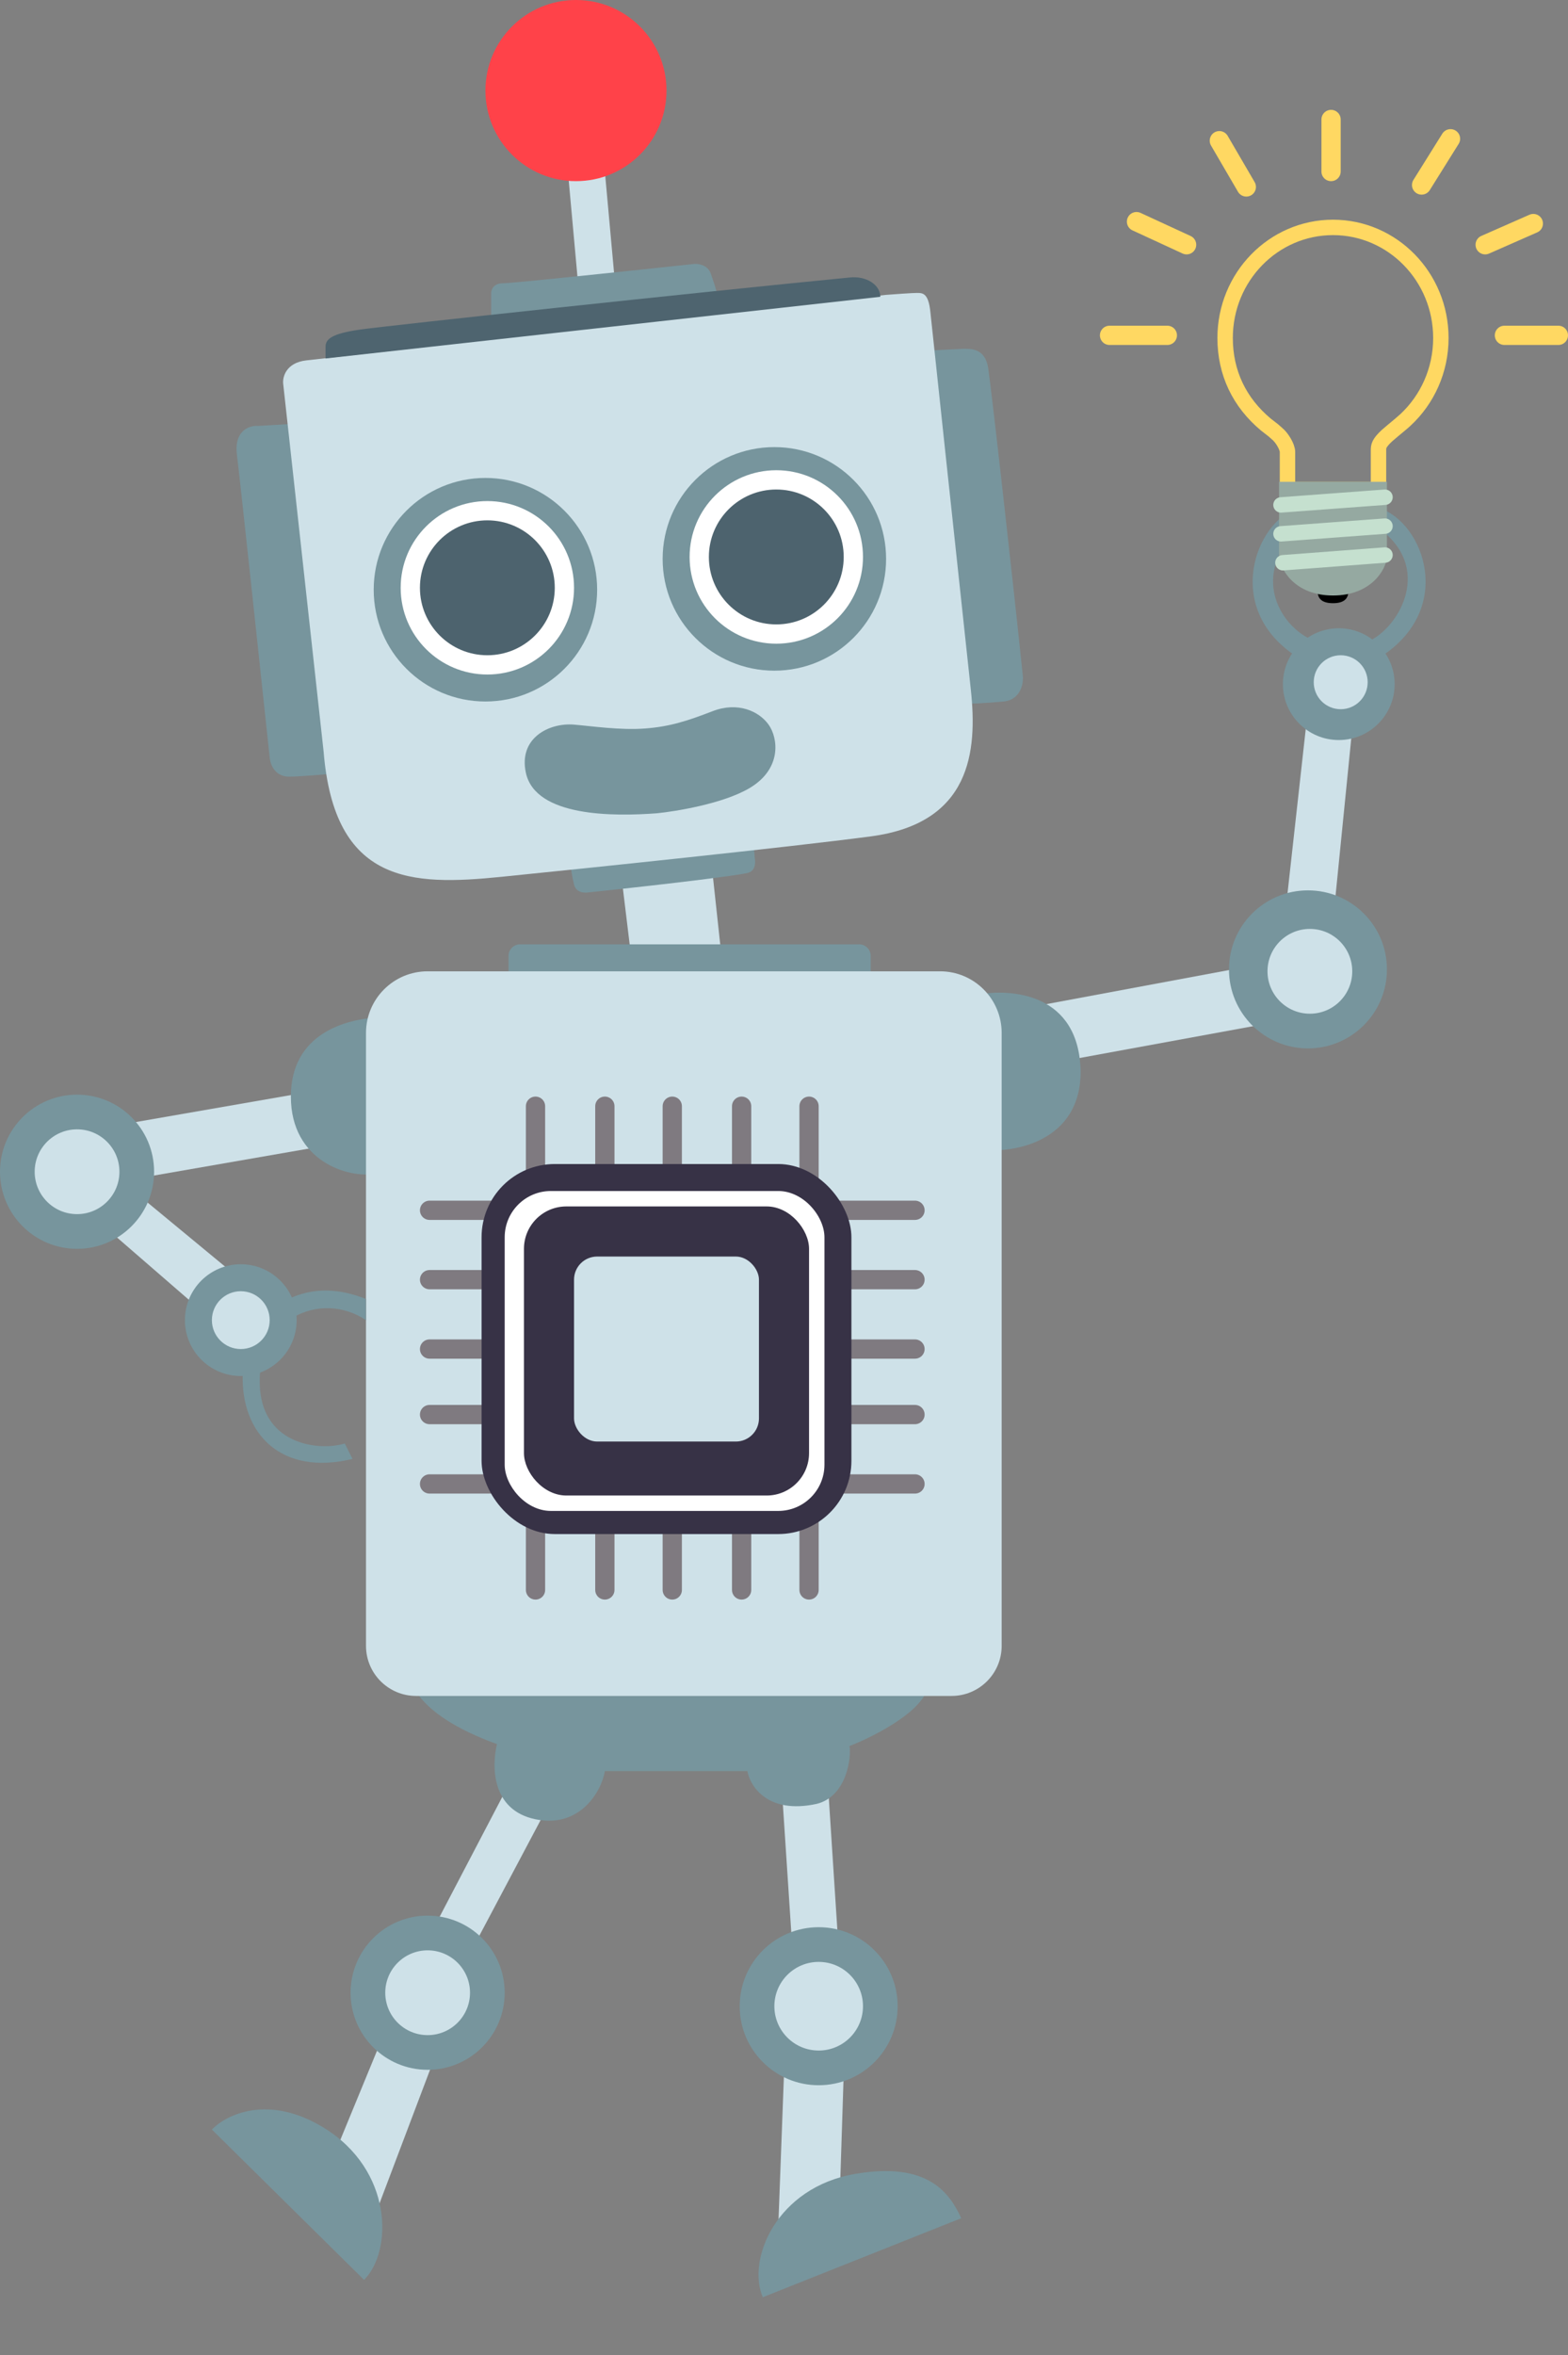 <svg width="407" height="611" viewBox="0 0 407 611" fill="none" xmlns="http://www.w3.org/2000/svg">
<rect x="0" y="0" width="407" height="611" fill="#808080" stroke="none"/>
<path d="M346 156.5C342 156.5 342 154.167 342 153H350C350 154.167 350 156.5 346 156.5Z" fill="black"/>
<path d="M163.5 245.5L161.5 229L185 227L187 245.5H163.5Z" fill="#CEE1E8"/>
<path d="M79 283.5L33 291.5L37 305.5L83 297.5L79 283.5Z" fill="#CEE1E8"/>
<path d="M328 250L269 261L272 276L332 265L328 250Z" fill="#CEE1E8"/>
<path d="M280.5 278C280.1 257.6 262.5 256.5 254 258V298C259.5 299.5 280.5 298 280.5 278Z" fill="#77959D"/>
<path d="M75.5 284.5C75.5 267.7 90.5 264.5 97.5 264V304.5C90.5 305.833 75.5 301.3 75.5 284.5Z" fill="#77959D"/>
<path d="M217.5 503H205.5L203 465L215 464.5L217.5 503Z" fill="#CEE1E8"/>
<path d="M114 497.5L131 465L141.5 470L124 503L114 497.5Z" fill="#CEE1E8"/>
<path d="M98.5 530.5L88 556L86 561L98 573L112 536L98.5 530.5Z" fill="#CEE1E8"/>
<path d="M202 578L203.5 538H219L218 569L202 578Z" fill="#CEE1E8"/>
<path d="M132 248C132 246.343 133.343 245 135 245H223C224.657 245 226 246.343 226 248V253H132V248Z" fill="#77959D"/>
<path d="M129 452.5C107 444.5 105 434.833 106.5 431H241V436.5C241 443.3 227.333 450.333 220.5 453C221 455.5 220 466 212 468C199.2 470.8 194.667 463.333 194 459.5H157C156.167 464.667 150.6 474.4 139 472C127.4 469.6 127.667 458 129 452.5Z" fill="#77959D"/>
<path d="M95 268C95 259.163 102.163 252 111 252H244C252.837 252 260 259.163 260 268V427C260 434.18 254.18 440 247 440H108C100.82 440 95 434.18 95 427V268Z" fill="#CEE1E8"/>
<path d="M288 87H303" stroke="#FFD862" stroke-width="5" stroke-linecap="round"/>
<path d="M295 57.5L308 63.5" stroke="#FFD862" stroke-width="5" stroke-linecap="round"/>
<path d="M316.5 36.5L323.5 48.5" stroke="#FFD862" stroke-width="5" stroke-linecap="round"/>
<path d="M345.5 31V44.5" stroke="#FFD862" stroke-width="5" stroke-linecap="round"/>
<path d="M376.5 36L369 48" stroke="#FFD862" stroke-width="5" stroke-linecap="round"/>
<path d="M398 58L385.5 63.5" stroke="#FFD862" stroke-width="5" stroke-linecap="round"/>
<path d="M404.5 87H390.5" stroke="#FFD862" stroke-width="5" stroke-linecap="round"/>
<path d="M358.5 137.5C371.5 147.5 363.5 162 356 166L359 170C377.5 157.5 369.5 136 358.5 132V137.5Z" fill="#77959D"/>
<path d="M336.534 137.5C325.046 149.5 332 161.5 339.5 165.5L336.034 170C317.534 157.5 326 135.5 336.534 132V137.5Z" fill="#77959D"/>
<path d="M36.5 310.5L59.5 329.5L50.5 338.5L28 319L36.5 310.5Z" fill="#CEE1E8"/>
<path d="M55 552.5L94.5 591.5C102 583.999 102 563 84 552C69.6 543.2 58.667 548.666 55 552.5Z" fill="#77959D"/>
<path d="M249.5 575.5L198 596.001C193.767 586.275 201.5 567.5 222 564.001C240.961 560.763 246.5 569 249.5 575.5Z" fill="#77959D"/>
<path d="M334 233.5L339 188.5L351 189L346.5 234L334 233.5Z" fill="#CEE1E8"/>
<path d="M250 90.499L240 90.999L250.5 182.499C251.833 182.666 256.1 182.399 260.5 181.999C264.9 181.599 265.667 177.333 265.5 175.499C263 151.166 257.3 100.7 256.5 95.5C255.7 90.3 252 90.499 250 90.499Z" fill="#77959D"/>
<path d="M67 110.5L75.5 110H80L89 200.5C85.5 200.833 77.8 201.5 75 201.5C72.2 201.5 70.319 199.5 70 196.5C67.5 173 62.3 124.4 61.5 118C60.7 111.6 64.833 110.333 67 110.5Z" fill="#77959D"/>
<path d="M196 223.5L195.5 218.002L148 223.5C148 224.331 148.5 227.499 149 229.5C149.58 231.822 152.042 231.666 153 231.5C177 229 192 226.998 194 226.5C195.913 226.023 196 224.331 196 223.5Z" fill="#77959D"/>
<path d="M230 76.5L79.5 93.5C74.3 94.087 73.333 97.745 73.5 99.5L84 195C86.8 229.4 106.833 229.833 130 227.5C153.167 225.167 204.8 219.8 226 217C252 213.566 253.72 195 252 179C248.667 148 241.9 85 241.5 81C241 76 239.5 76 238 76C236.8 76 232.167 76.333 230 76.5Z" fill="#CEE1E8"/>
<path d="M194.5 204.5C187.7 208.5 175.5 210.5 170.5 211C159.333 211.834 139 212 136.5 200.5C134.543 191.5 142.5 187.458 149 188C153.594 188.384 161.019 189.499 167.5 189C174 188.5 178.5 187 185 184.5C191.5 182 197 184.5 199.5 188C202 191.5 203 199.5 194.5 204.5Z" fill="#77959D"/>
<path d="M150 73L147.5 45.5L157 44.5L159.5 72L150 73Z" fill="#CEE1E8"/>
<path d="M127.5 76V82.5L186 76C186 75.167 185 72.5 184.5 71C183.741 68.723 181.167 68.333 180 68.5C164.5 70.167 132.9 73.5 130.5 73.5C128.1 73.5 127.5 75.167 127.5 76Z" fill="#77959D"/>
<path d="M84.5 90.001V93.001L228.5 77C228.5 74 225 71.5 220.5 71.999C181.167 75.833 100.5 84.5 93.5 85.5C86 86.571 84.5 88 84.5 90.001Z" fill="#4E646F"/>
<path d="M139 287V412.5" stroke="#7F7A80" stroke-width="5" stroke-linecap="round"/>
<path d="M111.5 385H237.5" stroke="#7F7A80" stroke-width="5" stroke-linecap="round"/>
<path d="M111.5 367H237.5" stroke="#7F7A80" stroke-width="5" stroke-linecap="round"/>
<path d="M111.5 350H237.5" stroke="#7F7A80" stroke-width="5" stroke-linecap="round"/>
<path d="M111.5 332H237.5" stroke="#7F7A80" stroke-width="5" stroke-linecap="round"/>
<path d="M111.5 314H237.5" stroke="#7F7A80" stroke-width="5" stroke-linecap="round"/>
<path d="M157 287V412.5" stroke="#7F7A80" stroke-width="5" stroke-linecap="round"/>
<path d="M174.5 287V412.5" stroke="#7F7A80" stroke-width="5" stroke-linecap="round"/>
<path d="M192.5 287V412.5" stroke="#7F7A80" stroke-width="5" stroke-linecap="round"/>
<path d="M210 287V412.5" stroke="#7F7A80" stroke-width="5" stroke-linecap="round"/>
<circle cx="126" cy="153" r="29" fill="#77959D"/>
<circle cx="201" cy="145" r="29" fill="#77959D"/>
<circle cx="149.5" cy="23.5" r="23.5" fill="#FF4249"/>
<circle cx="126.5" cy="152.5" r="22.5" fill="white"/>
<circle cx="201.5" cy="144.5" r="22.5" fill="white"/>
<circle cx="126.5" cy="152.5" r="17.5" fill="#4D636E"/>
<circle cx="20" cy="304" r="20" fill="#77959D"/>
<circle cx="111" cy="517" r="20" fill="#77959D"/>
<circle cx="212.5" cy="520.5" r="20.5" fill="#77959D"/>
<path d="M89.5 374.501L91.5 378.5C73 383 62.5 372 63 356.5C63.406 343.917 65.555 342.311 73 338C82.5 332.5 91 335.5 95 337.001V342.5C83 334.5 66 342.5 67.5 360.501C68.704 374.958 83 376.5 89.5 374.501Z" fill="#77959D"/>
<circle cx="62.5" cy="342.5" r="14.5" fill="#77959D"/>
<circle cx="339.5" cy="251.5" r="20.5" fill="#77959D"/>
<circle cx="347.5" cy="177.5" r="14.5" fill="#77959D"/>
<circle cx="201.5" cy="144.5" r="17.5" fill="#4D636E"/>
<circle cx="20" cy="304" r="11" fill="#CEE1E8"/>
<circle cx="111" cy="517" r="11" fill="#CEE1E8"/>
<circle cx="212.5" cy="520.5" r="11.5" fill="#CEE1E8"/>
<circle cx="62.5" cy="342.5" r="7.5" fill="#CEE1E8"/>
<circle cx="340" cy="252" r="11" fill="#CEE1E8"/>
<circle cx="348" cy="177" r="7" fill="#CEE1E8"/>
<rect x="125" y="302" width="96" height="96" rx="19" fill="#373246"/>
<rect x="131" y="309" width="83" height="83" rx="12" fill="white"/>
<rect x="136" y="313" width="74" height="75" rx="11" fill="#373246"/>
<rect x="149" y="326" width="48" height="48" rx="6" fill="#CEE1E8"/>
<path d="M364.798 108.953C364.37 109.35 363.931 109.734 363.48 110.103L364.798 108.953ZM364.798 108.953C370.45 103.704 374 96.122 374 87.69C374 71.845 361.464 59 346 59C330.536 59 318 71.845 318 87.69C318 96.759 321.733 104.425 328.565 110.14C329.476 110.843 330.084 111.316 330.489 111.633L331.533 112.554C332.707 113.51 334.188 115.901 334.188 117.276V127H357.812V116.857C357.812 115.774 357.877 115.017 360 113.032C360.3 112.752 362.687 110.751 363.435 110.14L364.798 108.953Z" stroke="#FFD862" stroke-width="4"/>
<path d="M332 144.5V125H360V144.5C359.833 147.667 356 154.5 346 154.5C336 154.5 332.333 147.667 332 144.5Z" fill="#95A9A1"/>
<path d="M333 146L359.5 144" stroke="#C5E0CF" stroke-width="4" stroke-linecap="round"/>
<path d="M332.5 138.5L359.5 136.5" stroke="#C5E0CF" stroke-width="4" stroke-linecap="round"/>
<path d="M332.5 131L359.5 129" stroke="#C5E0CF" stroke-width="4" stroke-linecap="round"/>
</svg>
